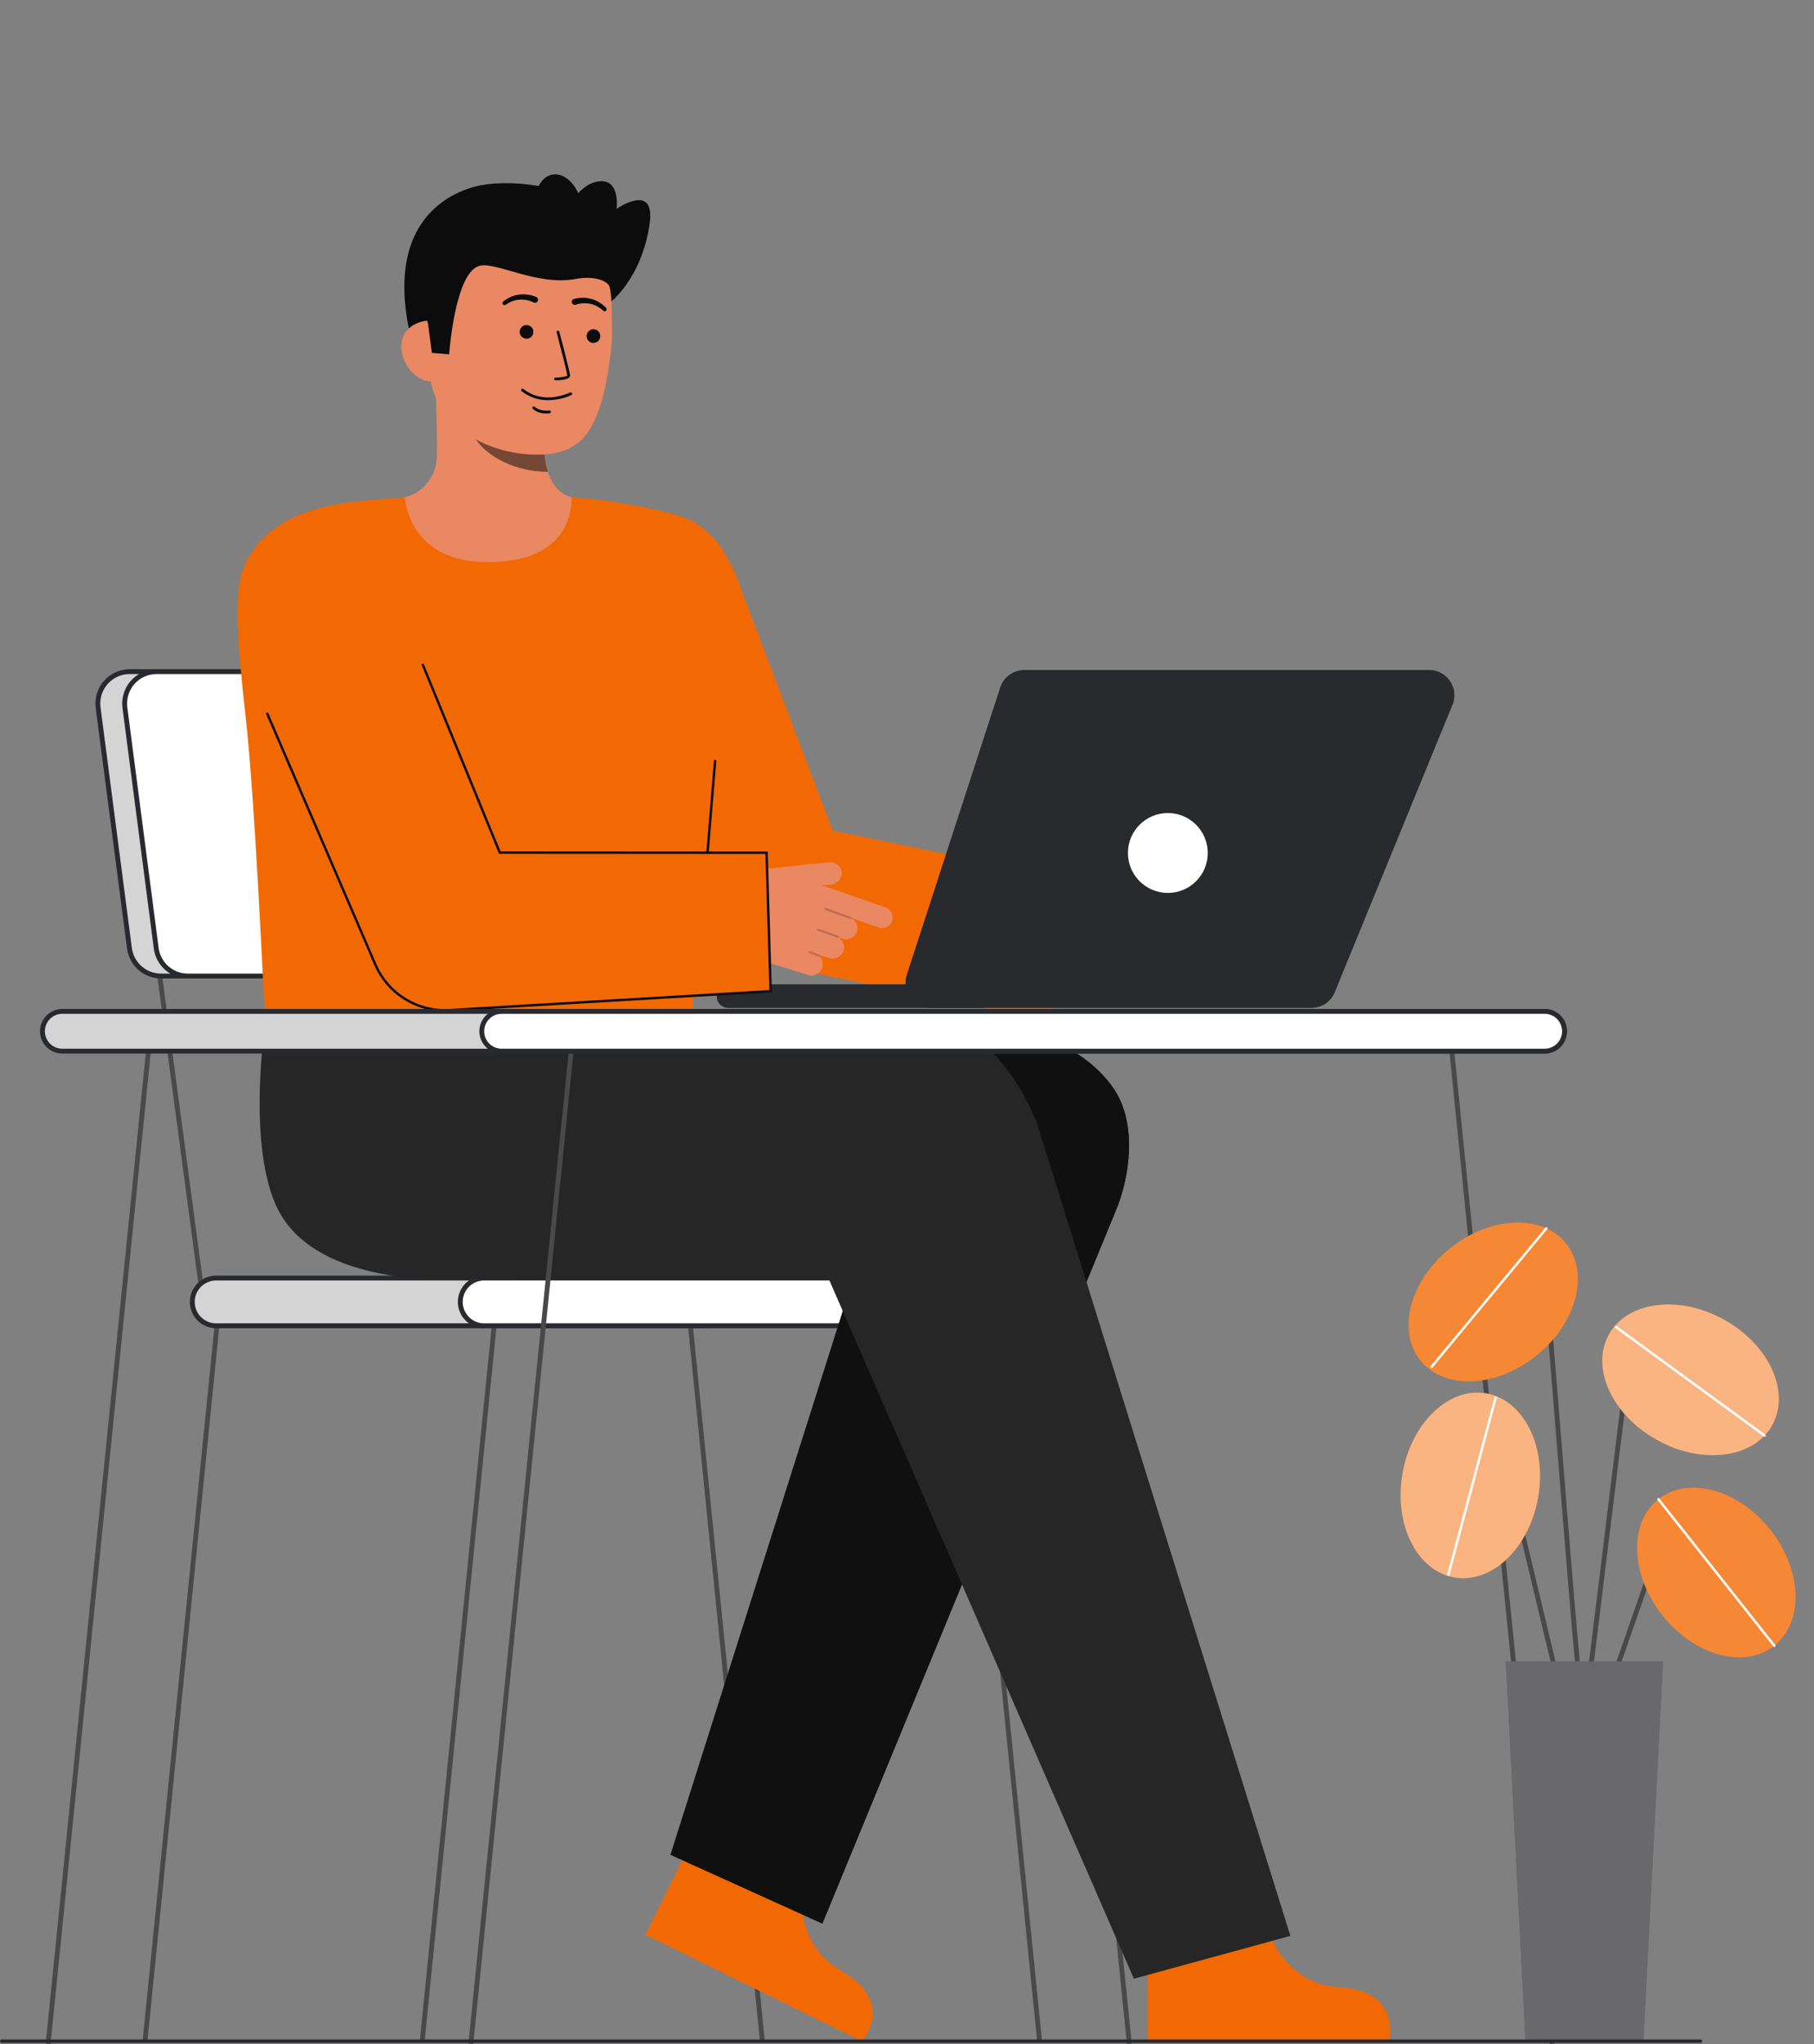 <svg width="87" height="98" viewBox="0 0 87 98" fill="none" xmlns="http://www.w3.org/2000/svg">
<rect x="0" y="0" width="87" height="98" fill="#808080" stroke="none"/>
<g clip-path="url(#clip0_646_10169)">
<path d="M7.064 97.922L6.836 97.878L10.407 62.397L10.635 62.441L7.064 97.922Z" fill="#494949"/>
<path d="M20.359 97.922L20.131 97.878L23.701 62.397L23.93 62.441L20.359 97.922Z" fill="#494949"/>
<path d="M49.748 97.922L49.977 97.878L46.406 62.397L46.178 62.441L49.748 97.922Z" fill="#494949"/>
<path d="M36.453 97.922L36.682 97.878L33.111 62.397L32.883 62.441L36.453 97.922Z" fill="#494949"/>
<path d="M31.719 46.78L31.488 46.81L33.574 62.433L33.805 62.402L31.719 46.78Z" fill="#494949"/>
<path d="M7.776 46.78L7.545 46.81L9.631 62.433L9.861 62.402L7.776 46.78Z" fill="#494949"/>
<path d="M33.783 61.275H10.365C9.733 61.275 9.221 61.788 9.221 62.419V62.419C9.221 63.051 9.733 63.564 10.365 63.564H33.783C34.414 63.564 34.927 63.051 34.927 62.419V62.419C34.927 61.788 34.414 61.275 33.783 61.275Z" fill="#292A2E"/>
<path opacity="0.8" d="M33.783 61.275H10.365C9.733 61.275 9.221 61.788 9.221 62.419V62.419C9.221 63.051 9.733 63.564 10.365 63.564H33.783C34.414 63.564 34.927 63.051 34.927 62.419V62.419C34.927 61.788 34.414 61.275 33.783 61.275Z" fill="white"/>
<path d="M33.784 63.679H10.366C10.2 63.679 10.036 63.646 9.883 63.583C9.731 63.52 9.592 63.427 9.475 63.31C9.358 63.193 9.265 63.054 9.201 62.901C9.138 62.748 9.105 62.584 9.105 62.419C9.105 62.253 9.138 62.089 9.201 61.936C9.265 61.783 9.358 61.644 9.475 61.527C9.592 61.41 9.731 61.318 9.883 61.254C10.036 61.191 10.2 61.158 10.366 61.158H33.784C33.949 61.158 34.113 61.191 34.266 61.254C34.419 61.318 34.558 61.41 34.675 61.527C34.792 61.644 34.885 61.783 34.948 61.936C35.011 62.089 35.044 62.253 35.044 62.419C35.044 62.584 35.011 62.748 34.948 62.901C34.885 63.054 34.792 63.193 34.675 63.31C34.558 63.427 34.419 63.52 34.266 63.583C34.113 63.646 33.949 63.679 33.784 63.679ZM10.366 61.391C10.231 61.391 10.097 61.417 9.973 61.469C9.848 61.521 9.735 61.596 9.639 61.692C9.544 61.787 9.468 61.901 9.416 62.025C9.365 62.15 9.338 62.284 9.338 62.419C9.338 62.553 9.365 62.687 9.416 62.812C9.468 62.937 9.544 63.05 9.639 63.145C9.735 63.241 9.848 63.316 9.973 63.368C10.097 63.42 10.231 63.446 10.366 63.446H33.784C33.919 63.446 34.052 63.42 34.177 63.368C34.302 63.316 34.415 63.241 34.51 63.145C34.606 63.05 34.681 62.937 34.733 62.812C34.785 62.687 34.811 62.553 34.811 62.419C34.811 62.284 34.785 62.15 34.733 62.025C34.681 61.901 34.606 61.787 34.51 61.692C34.415 61.596 34.302 61.521 34.177 61.469C34.052 61.417 33.919 61.391 33.784 61.391H10.366Z" fill="#292A2E"/>
<path d="M46.638 61.275H23.22C22.588 61.275 22.076 61.788 22.076 62.419V62.419C22.076 63.051 22.588 63.564 23.22 63.564H46.638C47.27 63.564 47.782 63.051 47.782 62.419V62.419C47.782 61.788 47.27 61.275 46.638 61.275Z" fill="white"/>
<path d="M46.637 63.679H23.219C23.054 63.679 22.89 63.646 22.737 63.583C22.584 63.52 22.445 63.427 22.328 63.31C22.211 63.193 22.118 63.054 22.055 62.901C21.992 62.748 21.959 62.584 21.959 62.419C21.959 62.253 21.992 62.089 22.055 61.936C22.118 61.783 22.211 61.644 22.328 61.527C22.445 61.41 22.584 61.318 22.737 61.254C22.89 61.191 23.054 61.158 23.219 61.158H46.637C46.803 61.158 46.967 61.191 47.12 61.254C47.273 61.318 47.411 61.41 47.529 61.527C47.645 61.644 47.738 61.783 47.802 61.936C47.865 62.089 47.898 62.253 47.898 62.419C47.898 62.584 47.865 62.748 47.802 62.901C47.738 63.054 47.645 63.193 47.529 63.31C47.411 63.427 47.273 63.52 47.12 63.583C46.967 63.646 46.803 63.679 46.637 63.679ZM23.219 61.391C23.084 61.391 22.951 61.417 22.826 61.469C22.701 61.521 22.588 61.596 22.493 61.692C22.397 61.787 22.322 61.901 22.27 62.025C22.218 62.15 22.192 62.284 22.192 62.419C22.192 62.553 22.218 62.687 22.27 62.812C22.322 62.937 22.397 63.05 22.493 63.145C22.588 63.241 22.701 63.316 22.826 63.368C22.951 63.42 23.084 63.446 23.219 63.446H46.637C46.772 63.446 46.906 63.42 47.031 63.368C47.155 63.316 47.269 63.241 47.364 63.145C47.459 63.05 47.535 62.937 47.587 62.812C47.638 62.687 47.665 62.553 47.665 62.419C47.665 62.284 47.638 62.15 47.587 62.025C47.535 61.901 47.459 61.787 47.364 61.692C47.269 61.596 47.155 61.521 47.031 61.469C46.906 61.417 46.772 61.391 46.637 61.391H23.219Z" fill="#292A2E"/>
<path d="M30.436 46.796H7.725C7.353 46.796 6.995 46.661 6.716 46.416C6.437 46.171 6.256 45.833 6.208 45.464L4.706 33.928C4.678 33.712 4.696 33.493 4.76 33.285C4.823 33.077 4.93 32.885 5.074 32.721C5.217 32.558 5.394 32.427 5.592 32.337C5.79 32.248 6.005 32.201 6.223 32.201H28.934C29.305 32.201 29.664 32.336 29.943 32.581C30.222 32.826 30.402 33.164 30.45 33.533L31.952 45.069C31.98 45.285 31.962 45.504 31.899 45.712C31.836 45.92 31.729 46.112 31.585 46.276C31.442 46.439 31.265 46.57 31.067 46.66C30.869 46.75 30.654 46.796 30.436 46.796Z" fill="#292A2E"/>
<path opacity="0.8" d="M30.436 46.796H7.725C7.353 46.796 6.995 46.661 6.716 46.416C6.437 46.171 6.256 45.833 6.208 45.464L4.706 33.928C4.678 33.712 4.696 33.493 4.76 33.285C4.823 33.077 4.93 32.885 5.074 32.721C5.217 32.558 5.394 32.427 5.592 32.337C5.79 32.248 6.005 32.201 6.223 32.201H28.934C29.305 32.201 29.664 32.336 29.943 32.581C30.222 32.826 30.402 33.164 30.45 33.533L31.952 45.069C31.98 45.285 31.962 45.504 31.899 45.712C31.836 45.92 31.729 46.112 31.585 46.276C31.442 46.439 31.265 46.57 31.067 46.66C30.869 46.75 30.654 46.796 30.436 46.796Z" fill="white"/>
<path d="M30.435 46.911H7.724C7.324 46.911 6.939 46.765 6.639 46.501C6.339 46.238 6.145 45.874 6.092 45.479L4.59 33.942C4.56 33.71 4.579 33.474 4.647 33.25C4.716 33.026 4.831 32.819 4.985 32.644C5.14 32.468 5.33 32.327 5.543 32.23C5.756 32.134 5.988 32.084 6.222 32.084H28.933C29.332 32.085 29.718 32.231 30.018 32.494C30.318 32.758 30.512 33.121 30.565 33.517L32.067 45.054C32.097 45.286 32.078 45.522 32.009 45.745C31.941 45.969 31.826 46.176 31.672 46.352C31.517 46.528 31.327 46.669 31.114 46.765C30.901 46.862 30.669 46.912 30.435 46.911ZM6.222 32.317C6.021 32.317 5.822 32.359 5.639 32.442C5.456 32.525 5.293 32.646 5.16 32.797C5.028 32.948 4.929 33.126 4.87 33.318C4.812 33.51 4.795 33.712 4.821 33.912L6.323 45.449C6.368 45.788 6.535 46.1 6.793 46.327C7.05 46.553 7.381 46.678 7.724 46.679H30.435C30.636 46.679 30.835 46.636 31.018 46.553C31.201 46.47 31.364 46.349 31.497 46.198C31.629 46.047 31.728 45.87 31.786 45.678C31.845 45.485 31.862 45.283 31.836 45.084L30.334 33.547C30.289 33.207 30.122 32.895 29.864 32.669C29.607 32.443 29.276 32.318 28.933 32.317L6.222 32.317Z" fill="#292A2E"/>
<path d="M31.72 46.796H9.008C8.637 46.796 8.278 46.661 7.999 46.416C7.72 46.171 7.54 45.833 7.492 45.464L5.989 33.928C5.961 33.712 5.98 33.493 6.043 33.285C6.106 33.077 6.213 32.885 6.357 32.721C6.5 32.558 6.677 32.427 6.875 32.337C7.073 32.248 7.288 32.201 7.506 32.201H30.218C30.589 32.201 30.948 32.336 31.227 32.581C31.506 32.826 31.686 33.164 31.734 33.533L33.236 45.069C33.264 45.285 33.246 45.504 33.182 45.712C33.119 45.92 33.012 46.112 32.869 46.276C32.725 46.439 32.548 46.57 32.35 46.66C32.152 46.75 31.937 46.796 31.72 46.796Z" fill="white"/>
<path d="M31.72 46.911H9.009C8.61 46.911 8.224 46.765 7.924 46.501C7.624 46.238 7.43 45.874 7.377 45.479L5.875 33.942C5.845 33.71 5.865 33.474 5.933 33.25C6.001 33.026 6.116 32.819 6.27 32.644C6.425 32.468 6.615 32.327 6.828 32.23C7.041 32.134 7.273 32.084 7.507 32.084H30.218C30.617 32.085 31.003 32.231 31.303 32.494C31.603 32.758 31.797 33.121 31.85 33.517L33.352 45.054C33.382 45.286 33.363 45.522 33.294 45.745C33.226 45.969 33.111 46.176 32.957 46.352C32.802 46.528 32.612 46.669 32.399 46.765C32.186 46.862 31.954 46.911 31.72 46.911ZM7.507 32.317C7.306 32.317 7.107 32.36 6.924 32.443C6.741 32.526 6.578 32.646 6.446 32.797C6.313 32.948 6.214 33.126 6.156 33.318C6.097 33.51 6.08 33.713 6.106 33.912L7.608 45.449C7.653 45.788 7.82 46.1 8.078 46.327C8.335 46.553 8.666 46.678 9.009 46.679H31.72C31.921 46.679 32.12 46.636 32.303 46.553C32.486 46.47 32.649 46.349 32.782 46.198C32.914 46.047 33.013 45.87 33.072 45.678C33.13 45.486 33.147 45.283 33.121 45.084L31.619 33.547C31.574 33.207 31.407 32.895 31.15 32.669C30.892 32.443 30.561 32.318 30.218 32.317L7.507 32.317Z" fill="#292A2E"/>
<path d="M49.374 49.43L49.143 49.453L54.046 98L54.278 97.977L49.374 49.43Z" fill="#494949"/>
<path d="M29.273 14.491C29.273 14.491 30.782 13.351 31.156 10.729C31.446 8.699 29.573 10.014 29.573 10.014C29.573 10.014 29.767 8.55 28.701 8.696C27.634 8.841 27.037 10.379 27.037 10.379" fill="#0C0C0C"/>
<path d="M23.188 8.867C23.188 8.867 17.896 9.435 19.809 16.605L20.278 16.637L21.228 16.701" fill="#0C0C0C"/>
<path d="M28.386 24.095C28.363 24.092 28.105 28.375 23.128 28.002C19.683 27.744 18.454 24.089 18.375 24.089C18.747 24.01 19.206 23.89 19.388 23.849C19.786 23.756 20.146 23.545 20.42 23.243C20.695 22.941 20.871 22.563 20.926 22.158C21.026 21.551 20.856 18.445 20.908 17.83L26.197 19.011C26.123 20.308 25.606 23.316 27.418 23.849C27.72 23.937 28.045 24.018 28.386 24.095Z" fill="#E98862"/>
<path opacity="0.52" d="M26.271 22.618C26.188 22.351 26.135 22.076 26.112 21.797C26.054 21.161 26.065 20.521 26.147 19.888C25.072 19.743 24.059 19.299 23.224 18.607C23.125 18.97 22.585 20.555 22.735 20.899C23.017 21.551 24.345 22.618 26.271 22.618Z" fill="#0C0C0C"/>
<path d="M25.18 21.77C23.094 21.583 20.596 20.265 20.561 17.432L20.528 14.877C20.492 12.045 21.95 9.73 24.617 9.696C27.284 9.662 29.306 11.932 29.342 14.765L29.357 15.896C29.355 16.285 29.326 16.673 29.272 17.057C29.135 18.075 28.923 19.623 28.232 20.669C27.58 21.658 26.513 21.89 25.18 21.77Z" fill="#E98862"/>
<path d="M26.148 19.182C26.578 19.202 27.008 19.12 27.401 18.943C27.409 18.939 27.416 18.934 27.422 18.928C27.429 18.922 27.433 18.914 27.437 18.906C27.44 18.898 27.442 18.889 27.442 18.88C27.442 18.872 27.44 18.863 27.436 18.855C27.433 18.846 27.428 18.839 27.421 18.833C27.415 18.827 27.408 18.822 27.399 18.819C27.391 18.815 27.382 18.814 27.374 18.814C27.365 18.814 27.356 18.816 27.348 18.819C26.501 19.18 25.732 19.127 25.124 18.666C25.112 18.656 25.099 18.647 25.086 18.639C25.071 18.632 25.053 18.631 25.037 18.636C25.021 18.641 25.008 18.652 24.999 18.667C24.991 18.681 24.988 18.698 24.992 18.715C24.995 18.731 25.005 18.746 25.019 18.755C25.024 18.758 25.032 18.765 25.042 18.773C25.362 19.016 25.747 19.159 26.148 19.182Z" fill="#0C0C0C"/>
<path d="M26.127 19.821C26.205 19.825 26.283 19.823 26.36 19.815C26.378 19.813 26.394 19.804 26.405 19.79C26.417 19.776 26.422 19.759 26.42 19.741C26.418 19.723 26.409 19.707 26.395 19.696C26.382 19.685 26.364 19.679 26.346 19.681C25.88 19.731 25.657 19.517 25.648 19.508C25.636 19.495 25.618 19.488 25.601 19.488C25.583 19.488 25.566 19.495 25.553 19.508C25.54 19.52 25.533 19.538 25.533 19.555C25.533 19.573 25.54 19.59 25.553 19.603C25.713 19.74 25.916 19.817 26.127 19.821Z" fill="#0C0C0C"/>
<path d="M28.461 16.442C28.643 16.442 28.79 16.295 28.79 16.114C28.79 15.932 28.643 15.785 28.461 15.785C28.28 15.785 28.133 15.932 28.133 16.114C28.133 16.295 28.28 16.442 28.461 16.442Z" fill="#0C0C0C"/>
<path d="M25.252 16.239C25.434 16.239 25.581 16.092 25.581 15.911C25.581 15.729 25.434 15.582 25.252 15.582C25.071 15.582 24.924 15.729 24.924 15.911C24.924 16.092 25.071 16.239 25.252 16.239Z" fill="#0C0C0C"/>
<path d="M20.737 18.294C19.927 18.304 19.259 17.446 19.248 16.635C19.238 15.825 19.889 15.37 20.7 15.359L21.124 15.897L21.434 18.285L20.737 18.294Z" fill="#E98862"/>
<path d="M21.542 16.991C21.542 16.991 21.816 12.983 23.031 12.736C23.84 12.571 25.803 13.719 27.621 13.373C28.416 13.221 29.171 13.418 29.248 13.793C29.278 13.942 29.774 11.804 28.528 10.182C27.537 8.891 24.292 8.526 22.815 8.949C18.727 10.122 20.531 15.535 20.531 15.535L20.713 16.917L21.542 16.991Z" fill="#0C0C0C"/>
<path d="M26.637 18.235H26.643C26.904 18.233 27.341 18.199 27.34 18.004C27.338 17.842 26.877 16.099 26.825 15.901C26.82 15.884 26.808 15.87 26.793 15.862C26.778 15.854 26.761 15.851 26.744 15.856C26.727 15.86 26.713 15.871 26.704 15.886C26.695 15.9 26.692 15.918 26.696 15.935C26.901 16.707 27.206 17.895 27.207 18.005C27.181 18.052 26.912 18.1 26.641 18.102C26.624 18.103 26.608 18.11 26.596 18.122C26.584 18.134 26.577 18.15 26.576 18.167C26.576 18.184 26.582 18.201 26.593 18.213C26.605 18.226 26.62 18.234 26.637 18.235V18.235Z" fill="#0C0C0C"/>
<path d="M27.528 14.332C27.803 14.257 28.093 14.257 28.367 14.332C28.502 14.368 28.63 14.425 28.748 14.499C28.865 14.572 28.972 14.659 29.067 14.759C29.085 14.777 29.096 14.801 29.096 14.826C29.097 14.851 29.088 14.876 29.071 14.895C29.054 14.913 29.03 14.924 29.005 14.925C28.979 14.927 28.954 14.918 28.936 14.901L28.93 14.896C28.842 14.815 28.744 14.745 28.639 14.688C28.535 14.631 28.424 14.591 28.309 14.567C28.082 14.52 27.846 14.533 27.625 14.606L27.616 14.609C27.579 14.622 27.54 14.62 27.505 14.603C27.47 14.586 27.443 14.557 27.43 14.52C27.417 14.484 27.419 14.444 27.436 14.409C27.453 14.374 27.483 14.347 27.519 14.335L27.528 14.332Z" fill="#0C0C0C"/>
<path d="M25.584 14.496C25.375 14.394 25.143 14.35 24.912 14.367C24.794 14.374 24.678 14.4 24.569 14.442C24.457 14.485 24.351 14.541 24.253 14.61L24.247 14.614C24.226 14.627 24.201 14.632 24.176 14.627C24.152 14.623 24.13 14.609 24.116 14.588C24.101 14.568 24.095 14.543 24.099 14.518C24.102 14.494 24.115 14.471 24.135 14.456C24.242 14.37 24.36 14.297 24.485 14.241C24.612 14.182 24.747 14.144 24.886 14.126C25.168 14.087 25.455 14.126 25.717 14.237C25.753 14.253 25.78 14.282 25.795 14.318C25.809 14.354 25.808 14.394 25.793 14.429C25.777 14.465 25.748 14.493 25.712 14.507C25.677 14.521 25.636 14.52 25.601 14.505L25.593 14.501L25.584 14.496Z" fill="#0C0C0C"/>
<path d="M27.137 11.572C27.737 11.447 28.074 10.629 27.889 9.746C27.705 8.863 27.069 8.249 26.469 8.375C25.869 8.5 25.532 9.317 25.717 10.2C25.901 11.083 26.537 11.697 27.137 11.572Z" fill="#0C0C0C"/>
<path d="M60.593 91.865C60.593 91.865 61.217 95.098 64.244 95.278C67.271 95.459 66.614 97.87 66.614 97.87H55.047V92.091L60.593 91.865Z" fill="#F26903"/>
<path d="M38.586 89.823C38.586 89.823 37.719 92.999 40.355 94.497C42.992 95.994 41.339 97.869 41.339 97.869L30.959 92.762L33.51 87.576L38.586 89.823Z" fill="#F26903"/>
<path d="M32.158 88.926L40.911 61.312H25.045C21.858 61.312 20.529 58.609 20.529 55.422C20.529 52.235 23.663 49.441 26.849 49.441H48.263C50.207 49.441 52.387 50.63 53.454 52.255C54.521 53.88 54.232 56.398 53.459 58.182L39.442 92.225" fill="#262626"/>
<path opacity="0.8" d="M32.158 88.926L40.911 61.312H25.045C21.858 61.312 20.529 58.609 20.529 55.422C20.529 52.235 23.663 49.441 26.849 49.441H48.263C50.207 49.441 52.387 50.63 53.454 52.255C54.521 53.88 54.232 56.398 53.459 58.182L39.442 92.225" fill="#0A0A0A"/>
<path d="M54.382 94.867L39.746 61.312L20.529 61.311C16.026 60.958 13.963 58.49 14.029 55.304C14.094 52.158 15.686 49.051 18.818 49.051H44.72C47.037 49.098 48.86 51.659 49.72 53.811L61.887 92.813" fill="#262626"/>
<path d="M12.719 49.089C12.719 49.089 11.865 54.655 13.218 57.749C14.907 61.612 21.238 61.311 21.238 61.311L20.881 49.051L12.719 49.089Z" fill="#262626"/>
<path d="M50.271 48.979L36.696 46.166C36.131 46.049 35.604 45.791 35.164 45.416C34.725 45.041 34.387 44.562 34.182 44.022L28.843 29.952C28.68 29.53 28.602 29.08 28.614 28.628C28.626 28.175 28.728 27.73 28.912 27.317C29.097 26.904 29.361 26.531 29.69 26.22C30.019 25.91 30.406 25.667 30.829 25.507C31.253 25.346 31.703 25.271 32.155 25.285C32.608 25.299 33.053 25.402 33.465 25.589C33.877 25.776 34.248 26.042 34.557 26.372C34.866 26.703 35.107 27.091 35.265 27.515L39.936 39.822L51.665 42.252C51.665 42.252 50.507 49.028 50.271 48.979Z" fill="#F26903"/>
<path d="M34.57 33.525C34.413 35.367 33.302 46.857 33.151 49.126H12.727C12.61 47.08 12.229 38.393 11.784 34.392C11.359 30.574 11.205 28.395 11.695 27.209C12.557 25.116 14.717 24.363 16.577 24.112C17.712 23.958 19.421 23.848 19.421 23.848C19.421 23.848 19.565 26.773 23.014 26.936C27.709 27.157 27.395 23.848 27.418 23.848C28.179 23.848 32.319 24.401 33.354 25.075C34.816 26.029 35.248 27.327 35.265 28.52C35.285 29.894 34.748 31.437 34.57 33.525Z" fill="#F26903"/>
<path d="M33.767 42.913H33.762C33.755 42.913 33.747 42.91 33.74 42.907C33.734 42.903 33.728 42.899 33.723 42.893C33.718 42.887 33.714 42.88 33.712 42.873C33.709 42.866 33.709 42.858 33.709 42.85L34.239 36.481C34.24 36.474 34.242 36.466 34.245 36.459C34.249 36.452 34.253 36.446 34.259 36.441C34.265 36.436 34.272 36.432 34.279 36.43C34.287 36.428 34.294 36.427 34.302 36.428C34.31 36.429 34.317 36.431 34.324 36.434C34.331 36.438 34.337 36.443 34.342 36.449C34.347 36.454 34.35 36.461 34.353 36.468C34.355 36.476 34.356 36.483 34.355 36.491L33.825 42.86C33.824 42.874 33.817 42.888 33.806 42.898C33.796 42.908 33.782 42.913 33.767 42.913Z" fill="#0C0C0C"/>
<path d="M43.495 46.737L47.976 32.962C48.055 32.72 48.208 32.509 48.414 32.359C48.62 32.209 48.868 32.129 49.123 32.129H68.543C68.733 32.129 68.921 32.174 69.09 32.26C69.26 32.347 69.407 32.472 69.518 32.626C69.63 32.78 69.704 32.958 69.734 33.146C69.763 33.334 69.748 33.527 69.689 33.708L64.045 47.483C63.966 47.725 63.813 47.936 63.607 48.086C63.401 48.236 63.153 48.316 62.898 48.316H44.641C44.451 48.316 44.263 48.271 44.094 48.185C43.924 48.098 43.777 47.973 43.666 47.819C43.554 47.665 43.48 47.486 43.45 47.298C43.421 47.11 43.436 46.918 43.495 46.737Z" fill="#292A2E"/>
<path d="M43.495 46.737L47.976 32.962C48.055 32.72 48.208 32.509 48.414 32.359C48.62 32.209 48.868 32.129 49.123 32.129H68.543C68.733 32.129 68.921 32.174 69.09 32.26C69.26 32.347 69.407 32.472 69.518 32.626C69.63 32.78 69.704 32.958 69.734 33.146C69.763 33.334 69.748 33.527 69.689 33.708L64.045 47.483C63.966 47.725 63.813 47.936 63.607 48.086C63.401 48.236 63.153 48.316 62.898 48.316H44.641C44.451 48.316 44.263 48.271 44.094 48.185C43.924 48.098 43.777 47.973 43.666 47.819C43.554 47.665 43.48 47.486 43.45 47.298C43.421 47.11 43.436 46.918 43.495 46.737Z" fill="#292A2E"/>
<path d="M47.15 47.199H34.928C34.624 47.199 34.377 47.446 34.377 47.751V47.765C34.377 48.069 34.624 48.316 34.928 48.316H47.15C47.454 48.316 47.701 48.069 47.701 47.765V47.751C47.701 47.446 47.454 47.199 47.15 47.199Z" fill="#292A2E"/>
<path d="M47.15 47.199H34.928C34.624 47.199 34.377 47.446 34.377 47.751V47.765C34.377 48.069 34.624 48.316 34.928 48.316H47.15C47.454 48.316 47.701 48.069 47.701 47.765V47.751C47.701 47.446 47.454 47.199 47.15 47.199Z" fill="#292A2E"/>
<path d="M56.011 42.81C57.068 42.81 57.925 41.953 57.925 40.895C57.925 39.838 57.068 38.98 56.011 38.98C54.953 38.98 54.096 39.838 54.096 40.895C54.096 41.953 54.953 42.81 56.011 42.81Z" fill="white"/>
<path d="M42.472 43.509L39.422 42.44L39.86 42.41C40.001 42.397 40.133 42.331 40.227 42.226C40.322 42.12 40.373 41.983 40.37 41.841C40.366 41.768 40.347 41.696 40.314 41.631C40.282 41.565 40.236 41.507 40.18 41.46C40.124 41.413 40.059 41.377 39.99 41.356C39.92 41.334 39.846 41.327 39.773 41.335L34.377 41.909L34.517 43.643C34.56 44.181 34.764 44.695 35.101 45.117C35.438 45.539 35.894 45.851 36.409 46.013L38.746 46.741C38.867 46.781 38.998 46.778 39.117 46.733C39.235 46.688 39.335 46.603 39.398 46.493C39.454 46.392 39.475 46.276 39.46 46.162C39.445 46.048 39.394 45.942 39.314 45.86C39.319 45.856 39.323 45.851 39.327 45.846C39.33 45.84 39.332 45.834 39.333 45.828C39.334 45.822 39.333 45.816 39.332 45.809C39.33 45.803 39.327 45.798 39.323 45.793L39.754 45.928C39.888 45.973 40.034 45.965 40.163 45.907C40.292 45.848 40.394 45.742 40.448 45.611C40.492 45.493 40.493 45.362 40.451 45.243C40.408 45.123 40.325 45.023 40.216 44.959C40.221 44.956 40.225 44.952 40.229 44.948L40.406 45.003C40.527 45.044 40.657 45.041 40.776 44.996C40.895 44.95 40.995 44.865 41.058 44.755C41.125 44.633 41.142 44.49 41.106 44.355C41.069 44.221 40.982 44.106 40.863 44.034C40.864 44.031 40.864 44.027 40.865 44.023L42.135 44.468C42.198 44.491 42.265 44.501 42.332 44.498C42.399 44.495 42.465 44.478 42.526 44.45C42.586 44.421 42.641 44.38 42.685 44.33C42.73 44.28 42.765 44.222 42.787 44.158C42.809 44.095 42.819 44.028 42.815 43.961C42.811 43.894 42.794 43.828 42.764 43.768C42.735 43.708 42.694 43.654 42.644 43.609C42.593 43.565 42.535 43.531 42.471 43.509L42.472 43.509Z" fill="#E98862"/>
<path opacity="0.2" d="M40.816 44.072C40.81 44.072 40.804 44.07 40.799 44.069L39.57 43.622C39.558 43.617 39.547 43.608 39.542 43.595C39.536 43.583 39.536 43.569 39.54 43.557C39.545 43.544 39.554 43.534 39.566 43.528C39.579 43.523 39.593 43.522 39.605 43.526L40.834 43.973C40.845 43.977 40.855 43.985 40.861 43.996C40.867 44.006 40.869 44.018 40.867 44.03C40.864 44.041 40.858 44.052 40.849 44.06C40.84 44.067 40.828 44.072 40.817 44.072H40.816Z" fill="#0A0A0A"/>
<path opacity="0.2" d="M40.196 44.965C40.19 44.965 40.184 44.964 40.179 44.962L39.211 44.618C39.204 44.616 39.198 44.613 39.193 44.608C39.188 44.604 39.184 44.599 39.181 44.593C39.178 44.586 39.176 44.58 39.176 44.573C39.175 44.566 39.176 44.56 39.179 44.553C39.181 44.547 39.184 44.541 39.189 44.536C39.194 44.531 39.199 44.527 39.205 44.524C39.211 44.521 39.218 44.52 39.225 44.52C39.231 44.519 39.238 44.52 39.244 44.523L40.213 44.866C40.224 44.87 40.234 44.878 40.24 44.889C40.246 44.899 40.248 44.911 40.246 44.923C40.244 44.934 40.238 44.945 40.229 44.953C40.219 44.961 40.208 44.965 40.196 44.965Z" fill="#0A0A0A"/>
<path opacity="0.2" d="M39.283 45.872C39.277 45.872 39.271 45.871 39.266 45.868L38.812 45.696C38.799 45.691 38.789 45.681 38.784 45.669C38.778 45.657 38.778 45.643 38.783 45.63C38.787 45.618 38.797 45.608 38.809 45.602C38.822 45.597 38.836 45.596 38.848 45.601L39.302 45.774C39.313 45.778 39.322 45.786 39.328 45.796C39.334 45.807 39.336 45.819 39.334 45.831C39.331 45.842 39.325 45.853 39.316 45.86C39.307 45.868 39.295 45.872 39.284 45.872H39.283Z" fill="#0A0A0A"/>
<path d="M36.765 40.883L23.97 40.874L19.129 29.066L11.908 32.102L17.947 46.117L18.006 46.256C18.302 46.938 18.8 47.511 19.432 47.9C20.065 48.289 20.801 48.474 21.543 48.431L36.959 47.52L36.765 40.883Z" fill="#F26903"/>
<path d="M21.331 48.496C20.614 48.495 19.912 48.284 19.312 47.891C18.713 47.497 18.24 46.938 17.954 46.28L17.895 46.141L12.748 34.2L12.855 34.153L18.06 46.235C18.352 46.904 18.842 47.467 19.464 47.85C20.086 48.232 20.811 48.415 21.539 48.373L36.899 47.466L36.709 40.942L23.931 40.934L20.209 31.855L20.316 31.811L24.009 40.818L36.822 40.826L37.019 47.576L36.962 47.579L21.547 48.489C21.475 48.494 21.402 48.496 21.331 48.496Z" fill="#0C0C0C"/>
<path d="M7.099 49.432L2.191 97.978L2.423 98.002L7.33 49.455L7.099 49.432Z" fill="#494949"/>
<path d="M27.374 49.432L22.467 97.978L22.698 98.002L27.605 49.455L27.374 49.432Z" fill="#494949"/>
<path d="M69.649 49.432L69.418 49.455L74.322 98.002L74.553 97.979L69.649 49.432Z" fill="#494949"/>
<path d="M74.071 48.49H2.998C2.472 48.49 2.045 48.917 2.045 49.443C2.045 49.97 2.472 50.396 2.998 50.396H74.071C74.598 50.396 75.024 49.97 75.024 49.443C75.024 48.917 74.598 48.49 74.071 48.49Z" fill="#292A2E"/>
<path opacity="0.8" d="M74.071 48.49H2.998C2.472 48.49 2.045 48.917 2.045 49.443C2.045 49.97 2.472 50.396 2.998 50.396H74.071C74.598 50.396 75.024 49.97 75.024 49.443C75.024 48.917 74.598 48.49 74.071 48.49Z" fill="white"/>
<path d="M74.071 50.512H2.999C2.857 50.513 2.717 50.487 2.586 50.434C2.455 50.381 2.336 50.302 2.235 50.203C2.135 50.103 2.055 49.985 2 49.854C1.946 49.724 1.918 49.584 1.918 49.443C1.918 49.301 1.946 49.161 2 49.031C2.055 48.9 2.135 48.782 2.235 48.682C2.336 48.583 2.455 48.504 2.586 48.451C2.717 48.398 2.857 48.372 2.999 48.373H74.071C74.213 48.372 74.353 48.398 74.484 48.451C74.615 48.504 74.734 48.583 74.835 48.682C74.935 48.782 75.015 48.9 75.07 49.031C75.124 49.161 75.152 49.301 75.152 49.443C75.152 49.584 75.124 49.724 75.07 49.854C75.015 49.985 74.935 50.103 74.835 50.203C74.734 50.302 74.615 50.381 74.484 50.434C74.353 50.487 74.213 50.513 74.071 50.512ZM2.999 48.606C2.888 48.604 2.778 48.625 2.675 48.667C2.573 48.708 2.479 48.77 2.401 48.847C2.322 48.925 2.259 49.018 2.217 49.12C2.174 49.222 2.152 49.332 2.152 49.443C2.152 49.553 2.174 49.663 2.217 49.765C2.259 49.867 2.322 49.96 2.401 50.038C2.479 50.115 2.573 50.177 2.675 50.218C2.778 50.26 2.888 50.281 2.999 50.279H74.071C74.182 50.281 74.292 50.26 74.395 50.218C74.497 50.177 74.591 50.115 74.669 50.038C74.748 49.96 74.811 49.867 74.853 49.765C74.896 49.663 74.918 49.553 74.918 49.443C74.918 49.332 74.896 49.222 74.853 49.12C74.811 49.018 74.748 48.925 74.669 48.847C74.591 48.77 74.497 48.708 74.395 48.667C74.292 48.625 74.182 48.604 74.071 48.606H2.999Z" fill="#292A2E"/>
<path d="M74.072 48.49H24.049C23.522 48.49 23.096 48.917 23.096 49.443C23.096 49.97 23.522 50.396 24.049 50.396H74.072C74.599 50.396 75.025 49.97 75.025 49.443C75.025 48.917 74.599 48.49 74.072 48.49Z" fill="white"/>
<path d="M74.072 50.512H24.049C23.767 50.509 23.498 50.395 23.299 50.195C23.101 49.995 22.99 49.724 22.99 49.443C22.99 49.161 23.101 48.891 23.299 48.69C23.498 48.49 23.767 48.376 24.049 48.373H74.072C74.213 48.372 74.354 48.398 74.485 48.451C74.616 48.504 74.735 48.583 74.835 48.682C74.936 48.782 75.016 48.9 75.07 49.031C75.125 49.161 75.153 49.301 75.153 49.443C75.153 49.584 75.125 49.724 75.07 49.854C75.016 49.985 74.936 50.103 74.835 50.203C74.735 50.302 74.616 50.381 74.485 50.434C74.354 50.487 74.213 50.513 74.072 50.512ZM24.049 48.606C23.828 48.608 23.618 48.698 23.463 48.854C23.308 49.011 23.222 49.222 23.222 49.443C23.222 49.663 23.308 49.874 23.463 50.031C23.618 50.187 23.828 50.277 24.049 50.279H74.072C74.183 50.281 74.293 50.26 74.395 50.218C74.498 50.177 74.591 50.115 74.67 50.038C74.749 49.96 74.811 49.867 74.854 49.765C74.897 49.663 74.919 49.553 74.919 49.443C74.919 49.332 74.897 49.222 74.854 49.12C74.811 49.018 74.749 48.925 74.67 48.847C74.591 48.77 74.498 48.708 74.395 48.667C74.293 48.625 74.183 48.604 74.072 48.606H24.049Z" fill="#292A2E"/>
<path d="M75.989 82.524C75.974 82.524 75.959 82.521 75.945 82.515C75.931 82.51 75.918 82.501 75.907 82.49C75.743 82.326 75.476 79.32 74.757 70.367C74.462 66.704 74.184 63.243 73.981 61.141C73.966 60.99 73.908 60.973 73.889 60.967C73.611 60.883 72.766 61.55 72.295 62.133C72.275 62.157 72.247 62.172 72.216 62.176C72.186 62.179 72.155 62.17 72.131 62.15C72.107 62.131 72.092 62.103 72.088 62.072C72.085 62.041 72.094 62.011 72.114 61.987C72.426 61.601 73.442 60.59 73.956 60.745C74.06 60.776 74.189 60.866 74.213 61.118C74.416 63.223 74.694 66.684 74.988 70.348C75.426 75.788 75.921 81.952 76.084 82.34C76.096 82.358 76.104 82.378 76.105 82.399C76.107 82.421 76.103 82.442 76.093 82.461C76.083 82.48 76.068 82.496 76.05 82.507C76.032 82.518 76.011 82.524 75.989 82.524Z" fill="#494949"/>
<path d="M73.682 65C75.612 63.453 76.252 61.044 75.111 59.621C73.97 58.197 71.48 58.298 69.55 59.845C67.619 61.392 66.98 63.8 68.121 65.224C69.262 66.647 71.751 66.547 73.682 65Z" fill="#F26903"/>
<path opacity="0.2" d="M73.682 65C75.612 63.453 76.252 61.044 75.111 59.621C73.97 58.197 71.48 58.298 69.55 59.845C67.619 61.392 66.98 63.8 68.121 65.224C69.262 66.647 71.751 66.547 73.682 65Z" fill="white"/>
<path d="M68.662 65.586C68.651 65.586 68.64 65.583 68.63 65.577C68.621 65.571 68.614 65.562 68.609 65.552C68.604 65.543 68.603 65.531 68.604 65.52C68.605 65.51 68.61 65.499 68.617 65.491L74.118 58.857C74.128 58.845 74.142 58.838 74.157 58.836C74.173 58.835 74.188 58.84 74.2 58.849C74.212 58.859 74.219 58.873 74.221 58.889C74.222 58.904 74.217 58.919 74.207 58.931L68.707 65.565C68.701 65.572 68.694 65.577 68.686 65.581C68.679 65.584 68.67 65.586 68.662 65.586Z" fill="white"/>
<path d="M77.189 81.102C77.17 81.102 77.152 81.098 77.135 81.089C77.119 81.081 77.105 81.068 77.094 81.053C77.083 81.038 77.076 81.02 77.073 81.002C77.071 80.984 77.073 80.965 77.079 80.948L79.145 75.005C79.206 74.831 79.31 74.674 79.447 74.55C79.584 74.426 79.75 74.338 79.929 74.294C80.109 74.251 80.297 74.254 80.475 74.302C80.654 74.35 80.818 74.442 80.951 74.569L82.044 75.613C82.066 75.634 82.079 75.663 82.08 75.694C82.081 75.725 82.069 75.755 82.048 75.777C82.026 75.799 81.997 75.812 81.966 75.813C81.935 75.814 81.906 75.802 81.883 75.781L80.791 74.737C80.685 74.637 80.556 74.564 80.415 74.526C80.274 74.488 80.126 74.486 79.984 74.52C79.842 74.555 79.711 74.624 79.603 74.722C79.495 74.82 79.413 74.944 79.365 75.082L77.299 81.024C77.291 81.047 77.276 81.067 77.256 81.081C77.236 81.095 77.213 81.102 77.189 81.102Z" fill="#494949"/>
<path d="M85.095 78.904C86.526 77.772 86.441 75.281 84.906 73.341C83.37 71.402 80.966 70.747 79.535 71.879C78.105 73.012 78.19 75.502 79.725 77.442C81.261 79.382 83.665 80.036 85.095 78.904Z" fill="#F26903"/>
<path d="M75.051 82.145C75.025 82.145 74.999 82.136 74.979 82.12C74.958 82.104 74.944 82.081 74.938 82.056L71.469 67.557C71.446 67.458 71.395 67.368 71.323 67.296C71.252 67.224 71.162 67.173 71.063 67.149C70.964 67.125 70.861 67.128 70.764 67.159C70.667 67.19 70.581 67.247 70.514 67.324L69.445 68.559C69.435 68.571 69.423 68.581 69.409 68.588C69.396 68.595 69.381 68.599 69.365 68.6C69.35 68.601 69.335 68.599 69.32 68.594C69.305 68.59 69.292 68.582 69.28 68.572C69.269 68.562 69.259 68.55 69.252 68.536C69.246 68.522 69.242 68.507 69.24 68.492C69.24 68.477 69.242 68.461 69.246 68.447C69.251 68.432 69.259 68.419 69.269 68.407L70.338 67.172C70.433 67.063 70.556 66.981 70.693 66.938C70.831 66.894 70.978 66.888 71.118 66.923C71.259 66.957 71.387 67.029 71.489 67.132C71.591 67.234 71.662 67.363 71.696 67.503L75.163 82.002C75.17 82.032 75.165 82.063 75.149 82.09C75.133 82.116 75.107 82.134 75.077 82.141C75.069 82.144 75.06 82.145 75.051 82.145Z" fill="#494949"/>
<path d="M73.771 71.78C74.193 69.343 73.077 67.115 71.28 66.804C69.482 66.493 67.683 68.217 67.261 70.655C66.84 73.092 67.955 75.32 69.753 75.631C71.551 75.942 73.35 74.218 73.771 71.78Z" fill="#F26903"/>
<path d="M75.99 82.524C75.985 82.524 75.98 82.523 75.975 82.523C75.96 82.521 75.945 82.516 75.932 82.509C75.919 82.501 75.907 82.491 75.898 82.479C75.888 82.467 75.881 82.453 75.877 82.439C75.873 82.424 75.872 82.408 75.874 82.393L78.088 64.415C78.112 64.219 78.192 64.034 78.319 63.883C78.446 63.731 78.613 63.62 78.802 63.562C78.99 63.503 79.192 63.5 79.382 63.554C79.572 63.607 79.742 63.714 79.873 63.862L82.404 66.728C82.424 66.752 82.435 66.782 82.433 66.813C82.431 66.844 82.417 66.872 82.394 66.893C82.37 66.913 82.34 66.924 82.309 66.922C82.278 66.92 82.25 66.906 82.229 66.882L79.698 64.016C79.597 63.902 79.466 63.819 79.319 63.778C79.172 63.736 79.016 63.739 78.871 63.784C78.725 63.829 78.595 63.915 78.498 64.032C78.4 64.149 78.338 64.292 78.319 64.443L76.105 82.422C76.102 82.45 76.088 82.476 76.067 82.495C76.045 82.513 76.018 82.524 75.99 82.524Z" fill="#494949"/>
<path d="M84.999 68.323C85.882 66.726 84.843 64.461 82.678 63.264C80.513 62.066 78.043 62.39 77.159 63.986C76.276 65.583 77.315 67.848 79.48 69.045C81.645 70.242 84.115 69.919 84.999 68.323Z" fill="#F26903"/>
<path opacity="0.2" d="M85.095 78.904C86.526 77.772 86.441 75.281 84.906 73.341C83.37 71.402 80.966 70.747 79.535 71.879C78.105 73.012 78.19 75.502 79.725 77.442C81.261 79.382 83.665 80.036 85.095 78.904Z" fill="white"/>
<path opacity="0.5" d="M73.771 71.78C74.193 69.343 73.077 67.115 71.28 66.804C69.482 66.493 67.683 68.217 67.261 70.655C66.84 73.092 67.955 75.32 69.753 75.631C71.551 75.942 73.35 74.218 73.771 71.78Z" fill="white"/>
<path opacity="0.5" d="M84.999 68.323C85.882 66.726 84.843 64.461 82.678 63.264C80.513 62.066 78.043 62.39 77.159 63.986C76.276 65.583 77.315 67.848 79.48 69.045C81.645 70.242 84.115 69.919 84.999 68.323Z" fill="white"/>
<path d="M78.822 97.78H73.157L72.219 79.656H79.76L78.822 97.78Z" fill="#292A2E"/>
<path opacity="0.3" d="M78.822 97.78H73.157L72.219 79.656H79.76L78.822 97.78Z" fill="white"/>
<path d="M85.097 78.961C85.088 78.961 85.079 78.959 85.072 78.955C85.064 78.951 85.057 78.946 85.051 78.939L79.491 71.915C79.481 71.903 79.477 71.887 79.479 71.872C79.481 71.856 79.489 71.843 79.501 71.833C79.513 71.823 79.528 71.819 79.543 71.821C79.559 71.823 79.573 71.83 79.582 71.842L85.142 78.867C85.149 78.875 85.153 78.885 85.155 78.896C85.156 78.907 85.154 78.918 85.149 78.928C85.144 78.938 85.137 78.946 85.128 78.952C85.118 78.958 85.108 78.961 85.097 78.961Z" fill="white"/>
<path d="M84.63 68.884C84.618 68.884 84.606 68.88 84.596 68.873L77.481 63.677C77.468 63.668 77.46 63.655 77.458 63.639C77.455 63.624 77.459 63.609 77.468 63.596C77.477 63.584 77.491 63.575 77.506 63.573C77.522 63.571 77.537 63.574 77.549 63.584L84.665 68.779C84.674 68.786 84.681 68.796 84.685 68.808C84.689 68.82 84.689 68.832 84.685 68.844C84.681 68.855 84.674 68.865 84.664 68.873C84.654 68.88 84.642 68.883 84.63 68.883L84.63 68.884Z" fill="white"/>
<path d="M69.464 75.556C69.459 75.556 69.454 75.555 69.449 75.554C69.434 75.55 69.422 75.54 69.414 75.527C69.406 75.513 69.404 75.498 69.408 75.483L71.673 66.997C71.677 66.982 71.687 66.97 71.7 66.963C71.714 66.955 71.729 66.953 71.744 66.957C71.758 66.961 71.771 66.97 71.779 66.983C71.787 66.996 71.789 67.012 71.785 67.027L69.521 75.513C69.517 75.525 69.51 75.536 69.5 75.544C69.49 75.552 69.477 75.556 69.464 75.556Z" fill="white"/>
<path d="M81.556 97.942H0.081C0.06 97.942 0.039 97.934 0.024 97.918C0.009 97.903 0 97.882 0 97.861C0 97.839 0.009 97.818 0.024 97.803C0.039 97.788 0.06 97.779 0.081 97.779H81.556C81.577 97.779 81.598 97.788 81.613 97.803C81.629 97.818 81.637 97.839 81.637 97.861C81.637 97.882 81.629 97.903 81.613 97.918C81.598 97.934 81.577 97.942 81.556 97.942H81.556Z" fill="#292A2E"/>
</g>
<defs>
<clipPath id="clip0_646_10169">
<rect width="86.116" height="98" fill="white"/>
</clipPath>
</defs>
</svg>
